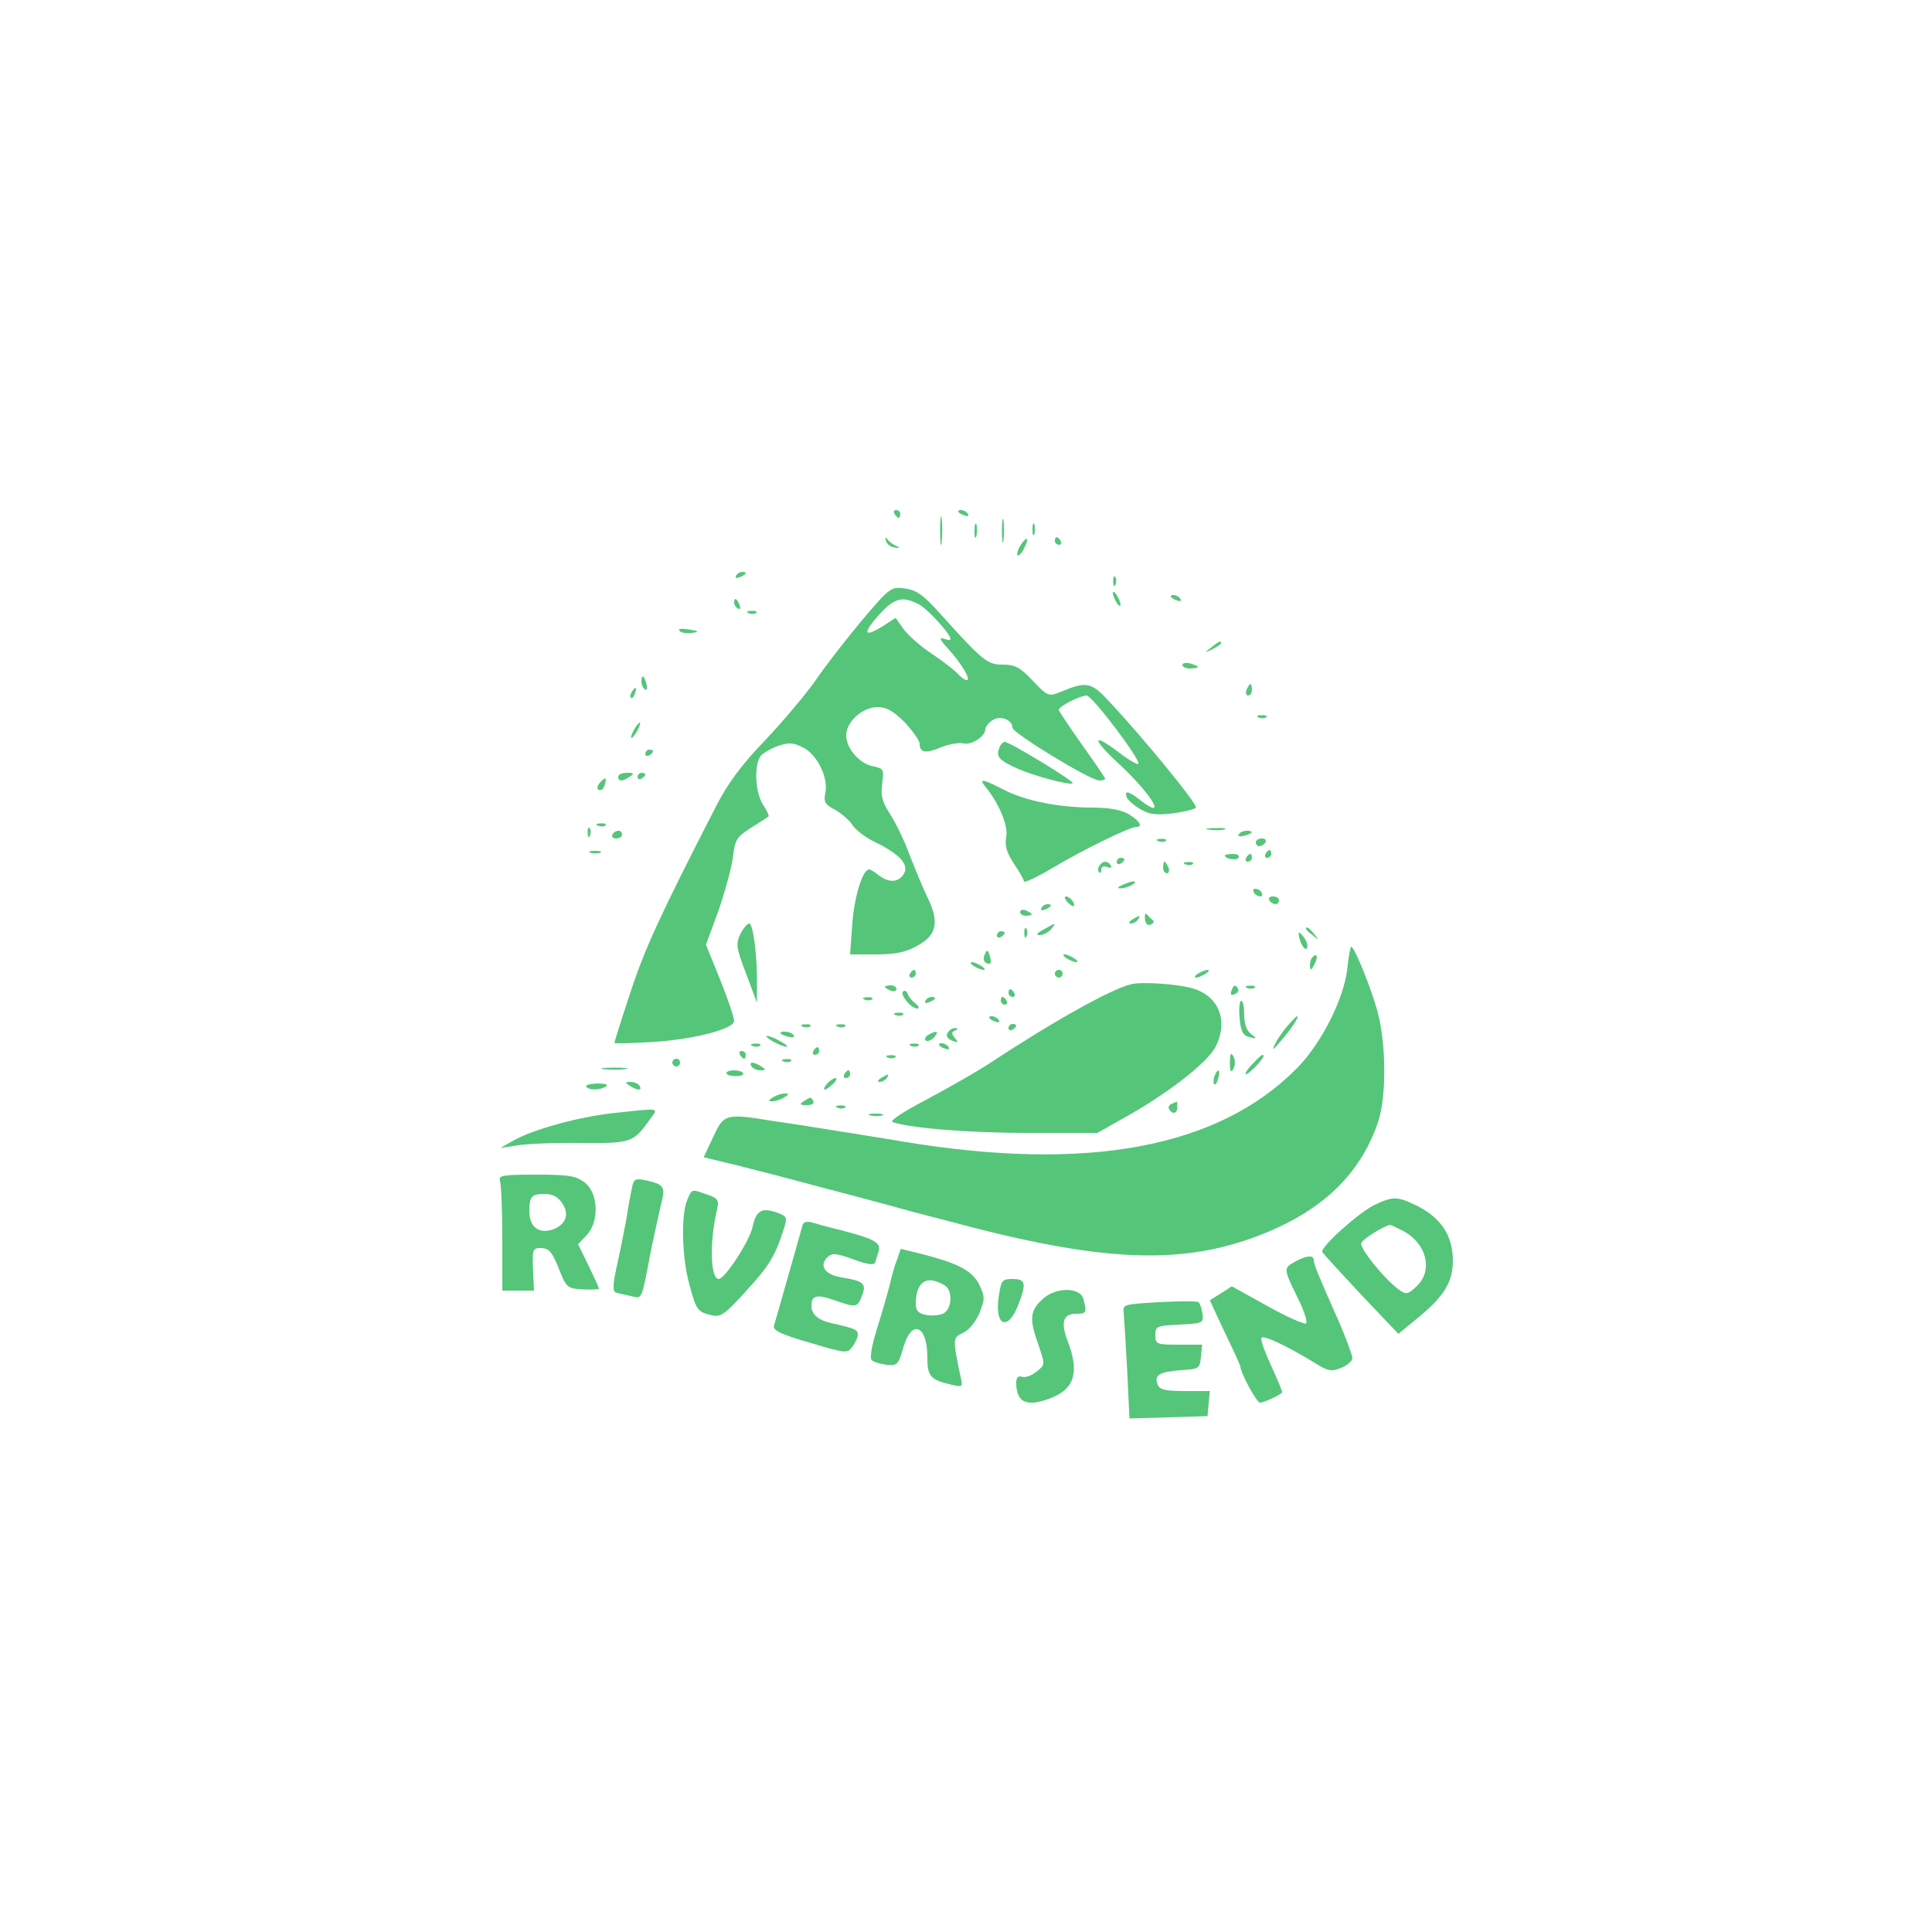 <?xml version="1.0" standalone="no"?>
<!DOCTYPE svg PUBLIC "-//W3C//DTD SVG 20010904//EN"
 "http://www.w3.org/TR/2001/REC-SVG-20010904/DTD/svg10.dtd">
<svg version="1.0" xmlns="http://www.w3.org/2000/svg"
 width="500pt" height="500pt" viewBox="0 0 500 500"
 preserveAspectRatio="xMidYMid meet">

<g transform="translate(0,500) scale(0.1,-0.1)" fill="#55c57a" stroke="none">
<path d="M2315 3670 c3 -5 8 -10 11 -10 2 0 4 5 4 10 0 6 -5 10 -11 10 -5 0
-7 -4 -4 -10z"/>
<path d="M2433 3625 c0 -33 2 -45 4 -27 2 18 2 45 0 60 -2 15 -4 0 -4 -33z"/>
<path d="M2480 3676 c0 -2 7 -7 16 -10 8 -3 12 -2 9 4 -6 10 -25 14 -25 6z"/>
<path d="M2593 3625 c0 -27 2 -38 4 -22 2 15 2 37 0 50 -2 12 -4 0 -4 -28z"/>
<path d="M2522 3625 c0 -16 2 -22 5 -12 2 9 2 23 0 30 -3 6 -5 -1 -5 -18z"/>
<path d="M2672 3630 c0 -14 2 -19 5 -12 2 6 2 18 0 25 -3 6 -5 1 -5 -13z"/>
<path d="M2293 3600 c2 -8 12 -16 23 -17 13 -2 15 -1 4 4 -8 3 -19 11 -23 17
-6 7 -7 6 -4 -4z"/>
<path d="M2641 3589 c-7 -12 -10 -23 -8 -26 3 -3 11 5 17 17 6 12 10 23 8 25
-2 2 -10 -5 -17 -16z"/>
<path d="M2730 3600 c0 -5 5 -10 11 -10 5 0 7 5 4 10 -3 6 -8 10 -11 10 -2 0
-4 -4 -4 -10z"/>
<path d="M1905 3510 c-3 -6 1 -7 9 -4 18 7 21 14 7 14 -6 0 -13 -4 -16 -10z"/>
<path d="M2881 3494 c0 -11 3 -14 6 -6 3 7 2 16 -1 19 -3 4 -6 -2 -5 -13z"/>
<path d="M2231 3395 c-40 -48 -94 -117 -119 -154 -25 -36 -84 -106 -131 -156
-62 -64 -98 -113 -128 -172 -146 -284 -186 -372 -222 -483 -23 -69 -41 -127
-41 -129 0 -2 42 -1 93 2 110 6 217 34 217 55 0 8 -16 56 -36 106 l-37 91 33
90 c17 50 34 112 37 138 5 43 9 51 47 75 22 14 43 27 45 29 2 1 -4 15 -14 30
-21 32 -24 105 -6 127 7 8 28 20 46 26 27 9 40 8 64 -5 36 -18 65 -77 57 -117
-5 -23 -1 -30 24 -43 16 -9 37 -26 46 -40 8 -13 35 -33 58 -44 64 -31 88 -58
76 -81 -13 -24 -39 -26 -66 -5 -10 8 -21 15 -24 15 -17 1 -38 -66 -44 -137
l-6 -83 67 0 c52 0 78 6 108 23 49 27 56 60 27 121 -11 22 -32 73 -47 111 -14
39 -38 88 -52 109 -20 31 -24 47 -20 78 5 37 4 39 -24 45 -35 7 -69 46 -69 80
0 35 42 73 81 73 24 0 41 -10 71 -40 21 -23 38 -47 38 -55 0 -23 16 -26 55 -9
21 8 47 13 59 10 20 -5 56 18 56 37 0 5 8 16 17 22 20 15 53 3 53 -18 0 -14
202 -137 225 -137 8 0 15 2 15 5 0 2 -27 42 -60 88 -33 47 -60 87 -60 90 0 9
56 37 72 37 15 0 142 -169 134 -177 -2 -3 -26 11 -52 31 -70 53 -68 33 3 -32
85 -79 126 -149 53 -92 -29 23 -41 25 -34 7 2 -7 18 -21 35 -31 23 -14 41 -16
84 -11 31 4 57 11 60 15 5 8 -134 178 -223 273 -48 52 -59 55 -128 26 -30 -12
-33 -11 -71 29 -33 35 -46 42 -78 42 -40 0 -51 9 -163 133 -42 47 -60 60 -90
64 -36 5 -39 3 -111 -82z m147 41 c24 -13 82 -77 82 -90 0 -3 -8 -3 -17 1 -13
4 -11 -2 8 -23 37 -40 63 -84 51 -84 -5 0 -15 7 -23 16 -7 8 -36 31 -66 51
-29 19 -62 48 -74 64 l-21 30 -34 -22 c-49 -30 -52 -18 -9 30 40 44 60 49 103
27z"/>
<path d="M2880 3465 c0 -5 5 -17 10 -25 5 -8 10 -10 10 -5 0 6 -5 17 -10 25
-5 8 -10 11 -10 5z"/>
<path d="M3030 3456 c0 -2 7 -7 16 -10 8 -3 12 -2 9 4 -6 10 -25 14 -25 6z"/>
<path d="M1900 3441 c0 -6 4 -13 10 -16 6 -3 7 1 4 9 -7 18 -14 21 -14 7z"/>
<path d="M1938 3413 c7 -3 16 -2 19 1 4 3 -2 6 -13 5 -11 0 -14 -3 -6 -6z"/>
<path d="M1759 3367 c5 -5 19 -7 32 -5 20 3 19 5 -9 9 -20 3 -29 2 -23 -4z"/>
<path d="M3134 3324 c-18 -14 -18 -15 4 -4 12 6 22 13 22 15 0 8 -5 6 -26 -11z"/>
<path d="M3060 3279 c0 -5 9 -9 20 -9 11 0 20 2 20 4 0 2 -9 6 -20 9 -11 3
-20 1 -20 -4z"/>
<path d="M1660 3236 c0 -8 4 -17 9 -20 5 -4 7 3 4 14 -6 23 -13 26 -13 6z"/>
<path d="M3226 3215 c-3 -8 -1 -15 4 -15 6 0 10 7 10 15 0 8 -2 15 -4 15 -2 0
-6 -7 -10 -15z"/>
<path d="M1635 3209 c-4 -6 -5 -12 -2 -15 2 -3 7 2 10 11 7 17 1 20 -8 4z"/>
<path d="M3258 3143 c7 -3 16 -2 19 1 4 3 -2 6 -13 5 -11 0 -14 -3 -6 -6z"/>
<path d="M1640 3110 c-6 -11 -8 -20 -6 -20 3 0 10 9 16 20 6 11 8 20 6 20 -3
0 -10 -9 -16 -20z"/>
<path d="M2586 3064 c-9 -22 0 -32 47 -53 45 -20 137 -44 143 -38 5 5 -163
107 -176 107 -4 0 -11 -7 -14 -16z"/>
<path d="M1670 3049 c0 -5 5 -7 10 -4 6 3 10 8 10 11 0 2 -4 4 -10 4 -5 0 -10
-5 -10 -11z"/>
<path d="M1600 2990 c0 -13 11 -13 30 0 12 8 11 10 -7 10 -13 0 -23 -4 -23
-10z"/>
<path d="M1650 2989 c0 -5 5 -7 10 -4 6 3 10 8 10 11 0 2 -4 4 -10 4 -5 0 -10
-5 -10 -11z"/>
<path d="M1553 2975 c-7 -8 -9 -16 -4 -19 5 -3 12 1 15 10 8 22 4 25 -11 9z"/>
<path d="M2551 2963 c35 -43 59 -101 53 -130 -4 -22 1 -39 20 -68 14 -21 26
-42 26 -46 0 -5 34 11 76 36 77 46 198 105 215 105 18 0 8 16 -20 33 -19 11
-51 17 -93 17 -88 0 -173 17 -230 46 -56 29 -66 30 -47 7z"/>
<path d="M1548 2863 c7 -3 16 -2 19 1 4 3 -2 6 -13 5 -11 0 -14 -3 -6 -6z"/>
<path d="M1521 2844 c0 -11 3 -14 6 -6 3 7 2 16 -1 19 -3 4 -6 -2 -5 -13z"/>
<path d="M3128 2853 c12 -2 30 -2 40 0 9 3 -1 5 -23 4 -22 0 -30 -2 -17 -4z"/>
<path d="M1585 2840 c-3 -5 1 -10 9 -10 9 0 16 5 16 10 0 6 -4 10 -9 10 -6 0
-13 -4 -16 -10z"/>
<path d="M3206 2841 c-4 -5 3 -7 14 -4 23 6 26 13 6 13 -8 0 -17 -4 -20 -9z"/>
<path d="M2998 2823 c7 -3 16 -2 19 1 4 3 -2 6 -13 5 -11 0 -14 -3 -6 -6z"/>
<path d="M3250 2820 c0 -5 4 -10 9 -10 6 0 13 5 16 10 3 6 -1 10 -9 10 -9 0
-16 -4 -16 -10z"/>
<path d="M1528 2793 c6 -2 18 -2 25 0 6 3 1 5 -13 5 -14 0 -19 -2 -12 -5z"/>
<path d="M3275 2790 c-3 -5 -1 -10 4 -10 6 0 11 5 11 10 0 6 -2 10 -4 10 -3 0
-8 -4 -11 -10z"/>
<path d="M3170 2786 c0 -9 30 -14 35 -6 4 6 -3 10 -14 10 -12 0 -21 -2 -21 -4z"/>
<path d="M3225 2780 c-3 -5 -1 -10 4 -10 6 0 11 5 11 10 0 6 -2 10 -4 10 -3 0
-8 -4 -11 -10z"/>
<path d="M2890 2769 c0 -5 5 -7 10 -4 6 3 10 8 10 11 0 2 -4 4 -10 4 -5 0 -10
-5 -10 -11z"/>
<path d="M2845 2759 c-4 -6 -4 -13 -1 -16 3 -4 6 -1 6 6 0 8 6 11 16 7 8 -3
12 -2 9 4 -8 13 -22 13 -30 -1z"/>
<path d="M3010 2755 c0 -8 4 -15 10 -15 5 0 7 7 4 15 -4 8 -8 15 -10 15 -2 0
-4 -7 -4 -15z"/>
<path d="M3068 2763 c7 -3 16 -2 19 1 4 3 -2 6 -13 5 -11 0 -14 -3 -6 -6z"/>
<path d="M2905 2710 c-13 -6 -15 -9 -5 -9 8 0 22 4 30 9 18 12 2 12 -25 0z"/>
<path d="M3245 2690 c3 -5 11 -10 16 -10 6 0 7 5 4 10 -3 6 -11 10 -16 10 -6
0 -7 -4 -4 -10z"/>
<path d="M2762 2666 c7 -8 15 -12 17 -11 5 6 -10 25 -20 25 -5 0 -4 -6 3 -14z"/>
<path d="M3285 2670 c3 -5 10 -10 16 -10 5 0 9 5 9 10 0 6 -7 10 -16 10 -8 0
-12 -4 -9 -10z"/>
<path d="M2695 2650 c-3 -6 1 -7 9 -4 18 7 21 14 7 14 -6 0 -13 -4 -16 -10z"/>
<path d="M2640 2640 c0 -6 7 -10 15 -10 8 0 15 2 15 4 0 2 -7 6 -15 10 -8 3
-15 1 -15 -4z"/>
<path d="M2963 2622 c1 -12 6 -18 15 -15 7 3 10 9 5 12 -4 3 -11 10 -15 15 -4
4 -6 -1 -5 -12z"/>
<path d="M2930 2620 c-9 -6 -10 -10 -3 -10 6 0 15 5 18 10 8 12 4 12 -15 0z"/>
<path d="M1916 2583 c-12 -26 -11 -35 15 -103 l28 -75 0 50 c1 70 -10 155 -20
155 -5 0 -15 -12 -23 -27z"/>
<path d="M2700 2594 c-17 -9 -20 -14 -9 -14 9 0 22 7 29 15 15 18 13 18 -20
-1z"/>
<path d="M2651 2584 c0 -11 3 -14 6 -6 3 7 2 16 -1 19 -3 4 -6 -2 -5 -13z"/>
<path d="M3380 2596 c0 -2 8 -10 18 -17 15 -13 16 -12 3 4 -13 16 -21 21 -21
13z"/>
<path d="M2580 2579 c0 -5 5 -7 10 -4 6 3 10 8 10 11 0 2 -4 4 -10 4 -5 0 -10
-5 -10 -11z"/>
<path d="M3361 2584 c1 -21 16 -47 21 -38 4 5 0 18 -8 29 -8 10 -14 15 -13 9z"/>
<path d="M3487 2495 c-8 -79 -68 -197 -132 -261 -204 -205 -541 -267 -1015
-189 -52 9 -135 22 -185 30 -49 8 -119 19 -155 24 -122 20 -127 18 -154 -41
l-25 -53 87 -21 c48 -12 141 -36 207 -54 66 -17 143 -38 170 -45 28 -8 102
-28 165 -44 403 -109 610 -117 817 -35 156 62 253 155 299 289 22 64 22 198 0
283 -16 62 -61 172 -69 172 -2 0 -7 -25 -10 -55z"/>
<path d="M2547 2526 c-3 -8 0 -17 7 -19 10 -4 12 1 9 14 -6 23 -9 24 -16 5z"/>
<path d="M2760 2520 c8 -5 20 -10 25 -10 6 0 3 5 -5 10 -8 5 -19 10 -25 10 -5
0 -3 -5 5 -10z"/>
<path d="M3397 2523 c-4 -3 -7 -13 -7 -22 1 -13 3 -13 11 2 11 19 8 33 -4 20z"/>
<path d="M2520 2500 c8 -5 20 -10 25 -10 6 0 3 5 -5 10 -8 5 -19 10 -25 10 -5
0 -3 -5 5 -10z"/>
<path d="M2355 2480 c-3 -5 -1 -10 4 -10 6 0 11 5 11 10 0 6 -2 10 -4 10 -3 0
-8 -4 -11 -10z"/>
<path d="M2730 2480 c0 -5 5 -10 10 -10 6 0 10 5 10 10 0 6 -4 10 -10 10 -5 0
-10 -4 -10 -10z"/>
<path d="M3100 2480 c-8 -5 -10 -10 -5 -10 6 0 17 5 25 10 8 5 11 10 5 10 -5
0 -17 -5 -25 -10z"/>
<path d="M2928 2453 c-54 -13 -202 -96 -375 -210 -28 -18 -98 -58 -154 -88
-61 -32 -98 -56 -89 -59 48 -16 198 -28 352 -28 l178 0 85 48 c106 61 200 135
221 175 33 65 10 129 -56 150 -37 12 -133 19 -162 12z"/>
<path d="M2290 2446 c0 -2 7 -6 15 -10 8 -3 15 -1 15 4 0 6 -7 10 -15 10 -8 0
-15 -2 -15 -4z"/>
<path d="M3187 2436 c-4 -10 -1 -13 8 -9 8 3 12 9 9 14 -7 12 -11 11 -17 -5z"/>
<path d="M3228 2443 c7 -3 16 -2 19 1 4 3 -2 6 -13 5 -11 0 -14 -3 -6 -6z"/>
<path d="M2337 2434 c-8 -9 21 -44 37 -44 6 0 4 6 -5 13 -9 7 -18 18 -20 25
-2 7 -8 10 -12 6z"/>
<path d="M2610 2430 c0 -5 5 -10 11 -10 5 0 7 5 4 10 -3 6 -8 10 -11 10 -2 0
-4 -4 -4 -10z"/>
<path d="M2238 2413 c7 -3 16 -2 19 1 4 3 -2 6 -13 5 -11 0 -14 -3 -6 -6z"/>
<path d="M2395 2410 c-3 -6 1 -7 9 -4 18 7 21 14 7 14 -6 0 -13 -4 -16 -10z"/>
<path d="M2590 2410 c0 -5 5 -10 11 -10 5 0 7 5 4 10 -3 6 -8 10 -11 10 -2 0
-4 -4 -4 -10z"/>
<path d="M3208 2366 c3 -35 8 -45 25 -50 20 -5 21 -4 5 8 -12 8 -18 27 -18 50
0 20 -3 36 -8 36 -4 0 -6 -20 -4 -44z"/>
<path d="M2318 2373 c7 -3 16 -2 19 1 4 3 -2 6 -13 5 -11 0 -14 -3 -6 -6z"/>
<path d="M2560 2366 c0 -2 7 -7 16 -10 8 -3 12 -2 9 4 -6 10 -25 14 -25 6z"/>
<path d="M3333 2346 c-12 -13 -27 -35 -33 -48 -9 -18 -6 -17 14 7 27 31 50 65
43 65 -2 0 -13 -11 -24 -24z"/>
<path d="M2078 2343 c7 -3 16 -2 19 1 4 3 -2 6 -13 5 -11 0 -14 -3 -6 -6z"/>
<path d="M2168 2343 c7 -3 16 -2 19 1 4 3 -2 6 -13 5 -11 0 -14 -3 -6 -6z"/>
<path d="M2610 2339 c0 -5 5 -7 10 -4 6 3 10 8 10 11 0 2 -4 4 -10 4 -5 0 -10
-5 -10 -11z"/>
<path d="M2457 2333 c-11 -11 -8 -21 9 -27 14 -5 15 -4 5 8 -9 11 -9 15 1 19
7 3 8 6 2 6 -6 1 -14 -2 -17 -6z"/>
<path d="M2020 2326 c0 -2 9 -6 20 -9 11 -3 18 -1 14 4 -5 9 -34 13 -34 5z"/>
<path d="M2401 2321 c-7 -5 -9 -11 -5 -14 5 -3 15 1 22 9 14 16 5 18 -17 5z"/>
<path d="M2000 2305 c14 -8 30 -14 35 -14 6 0 -1 6 -15 14 -14 8 -29 14 -35
14 -5 0 1 -6 15 -14z"/>
<path d="M1948 2293 c7 -3 16 -2 19 1 4 3 -2 6 -13 5 -11 0 -14 -3 -6 -6z"/>
<path d="M2358 2293 c7 -3 16 -2 19 1 4 3 -2 6 -13 5 -11 0 -14 -3 -6 -6z"/>
<path d="M2430 2296 c0 -2 7 -7 16 -10 8 -3 12 -2 9 4 -6 10 -25 14 -25 6z"/>
<path d="M2105 2280 c-3 -5 -1 -10 4 -10 6 0 11 5 11 10 0 6 -2 10 -4 10 -3 0
-8 -4 -11 -10z"/>
<path d="M1915 2270 c3 -5 8 -10 11 -10 2 0 4 5 4 10 0 6 -5 10 -11 10 -5 0
-7 -4 -4 -10z"/>
<path d="M3183 2250 c0 -23 3 -28 9 -16 5 9 5 23 0 32 -6 12 -9 7 -9 -16z"/>
<path d="M2298 2263 c7 -3 16 -2 19 1 4 3 -2 6 -13 5 -11 0 -14 -3 -6 -6z"/>
<path d="M3240 2245 c-13 -14 -20 -25 -15 -25 7 0 45 39 45 47 0 7 -8 2 -30
-22z"/>
<path d="M1740 2250 c0 -5 5 -10 10 -10 6 0 10 5 10 10 0 6 -4 10 -10 10 -5 0
-10 -4 -10 -10z"/>
<path d="M2028 2253 c7 -3 16 -2 19 1 4 3 -2 6 -13 5 -11 0 -14 -3 -6 -6z"/>
<path d="M1945 2240 c3 -5 14 -10 23 -10 15 0 15 2 2 10 -20 13 -33 13 -25 0z"/>
<path d="M1563 2233 c15 -2 39 -2 55 0 15 2 2 4 -28 4 -30 0 -43 -2 -27 -4z"/>
<path d="M1880 2223 c0 -5 11 -8 24 -8 13 0 22 3 19 8 -2 4 -13 7 -24 7 -10 0
-19 -3 -19 -7z"/>
<path d="M2185 2220 c-3 -5 -1 -10 4 -10 6 0 11 5 11 10 0 6 -2 10 -4 10 -3 0
-8 -4 -11 -10z"/>
<path d="M3143 2215 c-3 -9 -3 -18 -1 -21 3 -3 8 4 11 16 6 23 -1 27 -10 5z"/>
<path d="M2280 2210 c-9 -6 -10 -10 -3 -10 6 0 15 5 18 10 8 12 4 12 -15 0z"/>
<path d="M2140 2195 c-7 -8 -9 -15 -6 -15 4 0 14 7 22 15 9 8 11 15 6 15 -5 0
-15 -7 -22 -15z"/>
<path d="M1517 2188 c6 -10 35 -10 51 0 8 5 -1 8 -22 8 -19 -1 -32 -4 -29 -8z"/>
<path d="M1630 2190 c20 -13 33 -13 25 0 -3 6 -14 10 -23 10 -15 0 -15 -2 -2
-10z"/>
<path d="M2000 2160 c-13 -9 -13 -10 0 -10 8 0 22 5 30 10 13 9 13 10 0 10 -8
0 -22 -5 -30 -10z"/>
<path d="M2080 2150 c-12 -8 -10 -10 8 -10 13 0 20 4 17 10 -7 12 -6 12 -25 0z"/>
<path d="M3032 2143 c-6 -2 -10 -9 -6 -14 8 -14 21 -11 21 6 0 8 -1 15 -1 14
-1 0 -7 -3 -14 -6z"/>
<path d="M2168 2133 c7 -3 16 -2 19 1 4 3 -2 6 -13 5 -11 0 -14 -3 -6 -6z"/>
<path d="M1585 2119 c-89 -10 -202 -41 -255 -70 l-35 -20 45 7 c25 4 99 7 165
6 129 -1 134 1 177 61 22 31 32 30 -97 16z"/>
<path d="M2253 2113 c9 -2 23 -2 30 0 6 3 -1 5 -18 5 -16 0 -22 -2 -12 -5z"/>
<path d="M1294 1944 c3 -9 6 -76 6 -150 l0 -134 41 0 41 0 -2 43 c-3 63 -2 67
19 67 23 0 30 -9 52 -65 15 -37 20 -40 58 -42 22 -1 41 0 41 2 0 3 -12 29 -27
60 l-27 55 22 23 c33 35 31 108 -4 136 -23 18 -41 21 -126 21 -87 0 -99 -2
-94 -16z m161 -58 c19 -28 10 -54 -22 -67 -37 -14 -63 5 -63 45 0 40 5 46 41
46 19 0 34 -8 44 -24z"/>
<path d="M1636 1928 c-3 -13 -10 -50 -15 -83 -6 -33 -17 -88 -25 -123 -10 -47
-11 -64 -2 -67 6 -2 23 -6 38 -9 31 -7 27 -16 53 119 9 44 21 97 26 119 12 44
7 51 -38 61 -28 6 -33 4 -37 -17z"/>
<path d="M1778 1893 c-16 -40 -13 -148 6 -217 18 -67 21 -71 58 -80 23 -5 34
2 88 62 60 65 76 91 98 160 10 31 9 34 -15 43 -41 15 -56 7 -65 -35 -8 -38
-72 -136 -88 -136 -22 0 -24 98 -4 181 5 23 2 28 -27 38 -41 14 -38 15 -51
-16z"/>
<path d="M3558 1882 c-39 -18 -141 -109 -136 -122 2 -4 47 -53 100 -110 l97
-102 45 37 c73 59 96 96 96 153 0 63 -30 109 -90 140 -53 26 -64 27 -112 4z
m72 -67 c62 -32 80 -103 36 -144 -22 -21 -27 -22 -45 -9 -37 26 -103 108 -98
121 4 11 61 46 75 47 2 0 16 -7 32 -15z"/>
<path d="M2077 1829 c-6 -21 -68 -241 -74 -260 -3 -12 17 -22 93 -44 94 -28
97 -28 110 -10 8 10 14 24 14 31 0 13 -8 16 -65 29 -38 8 -55 23 -55 46 0 27
14 30 60 14 56 -20 59 -19 71 12 12 31 4 38 -53 47 -43 7 -59 30 -37 52 13 12
22 11 67 -5 38 -14 54 -16 57 -8 2 7 6 20 9 29 6 21 -9 31 -89 52 -33 8 -70
18 -82 22 -15 4 -24 2 -26 -7z"/>
<path d="M2322 1741 c-6 -14 -13 -39 -17 -56 -3 -16 -18 -67 -32 -113 -16 -49
-23 -86 -17 -92 5 -5 22 -10 38 -12 28 -3 31 0 44 45 21 74 62 58 62 -25 0
-50 7 -59 64 -72 26 -6 28 -5 23 16 -3 13 -9 42 -13 65 -6 39 -4 43 19 54 15
7 32 28 42 51 14 36 14 42 0 72 -18 37 -54 56 -147 80 l-57 14 -9 -27z m130
-74 c14 -21 8 -56 -10 -66 -9 -5 -30 -7 -45 -4 -21 4 -27 11 -27 30 0 43 18
66 48 58 15 -4 30 -12 34 -18z"/>
<path d="M3350 1734 c-29 -16 -28 -19 10 -96 16 -32 24 -60 20 -63 -5 -3 -50
17 -100 45 l-92 51 -28 -18 -29 -18 39 -84 c22 -45 40 -85 40 -87 0 -16 42
-94 51 -94 9 0 47 17 57 26 2 1 -11 32 -28 69 -17 37 -29 69 -25 73 6 7 69
-23 139 -66 33 -21 42 -22 67 -12 16 7 29 18 29 25 0 7 -16 51 -36 97 -20 45
-43 97 -50 115 -8 17 -14 36 -14 42 0 14 -19 12 -50 -5z"/>
<path d="M2585 1646 c-12 -76 22 -93 49 -26 23 58 21 70 -13 70 -27 0 -30 -3
-36 -44z"/>
<path d="M2695 1635 c-30 -29 -31 -51 -7 -117 17 -50 17 -50 -6 -68 -13 -11
-30 -16 -37 -13 -10 3 -15 -2 -15 -15 0 -54 29 -65 95 -38 56 24 68 66 39 143
-20 51 -13 73 21 73 27 0 28 3 19 38 -9 33 -76 31 -109 -3z"/>
<path d="M3000 1630 c-88 -5 -95 -6 -92 -25 1 -11 5 -78 9 -148 l6 -128 101 3
101 3 3 33 3 32 -64 0 c-51 0 -66 3 -71 17 -10 24 5 33 60 37 47 3 49 4 52 34
l3 32 -60 0 c-58 0 -61 1 -61 25 0 23 4 24 63 27 60 3 62 4 59 28 -2 14 -7 27
-10 30 -4 3 -50 3 -102 0z"/>
</g>
</svg>
